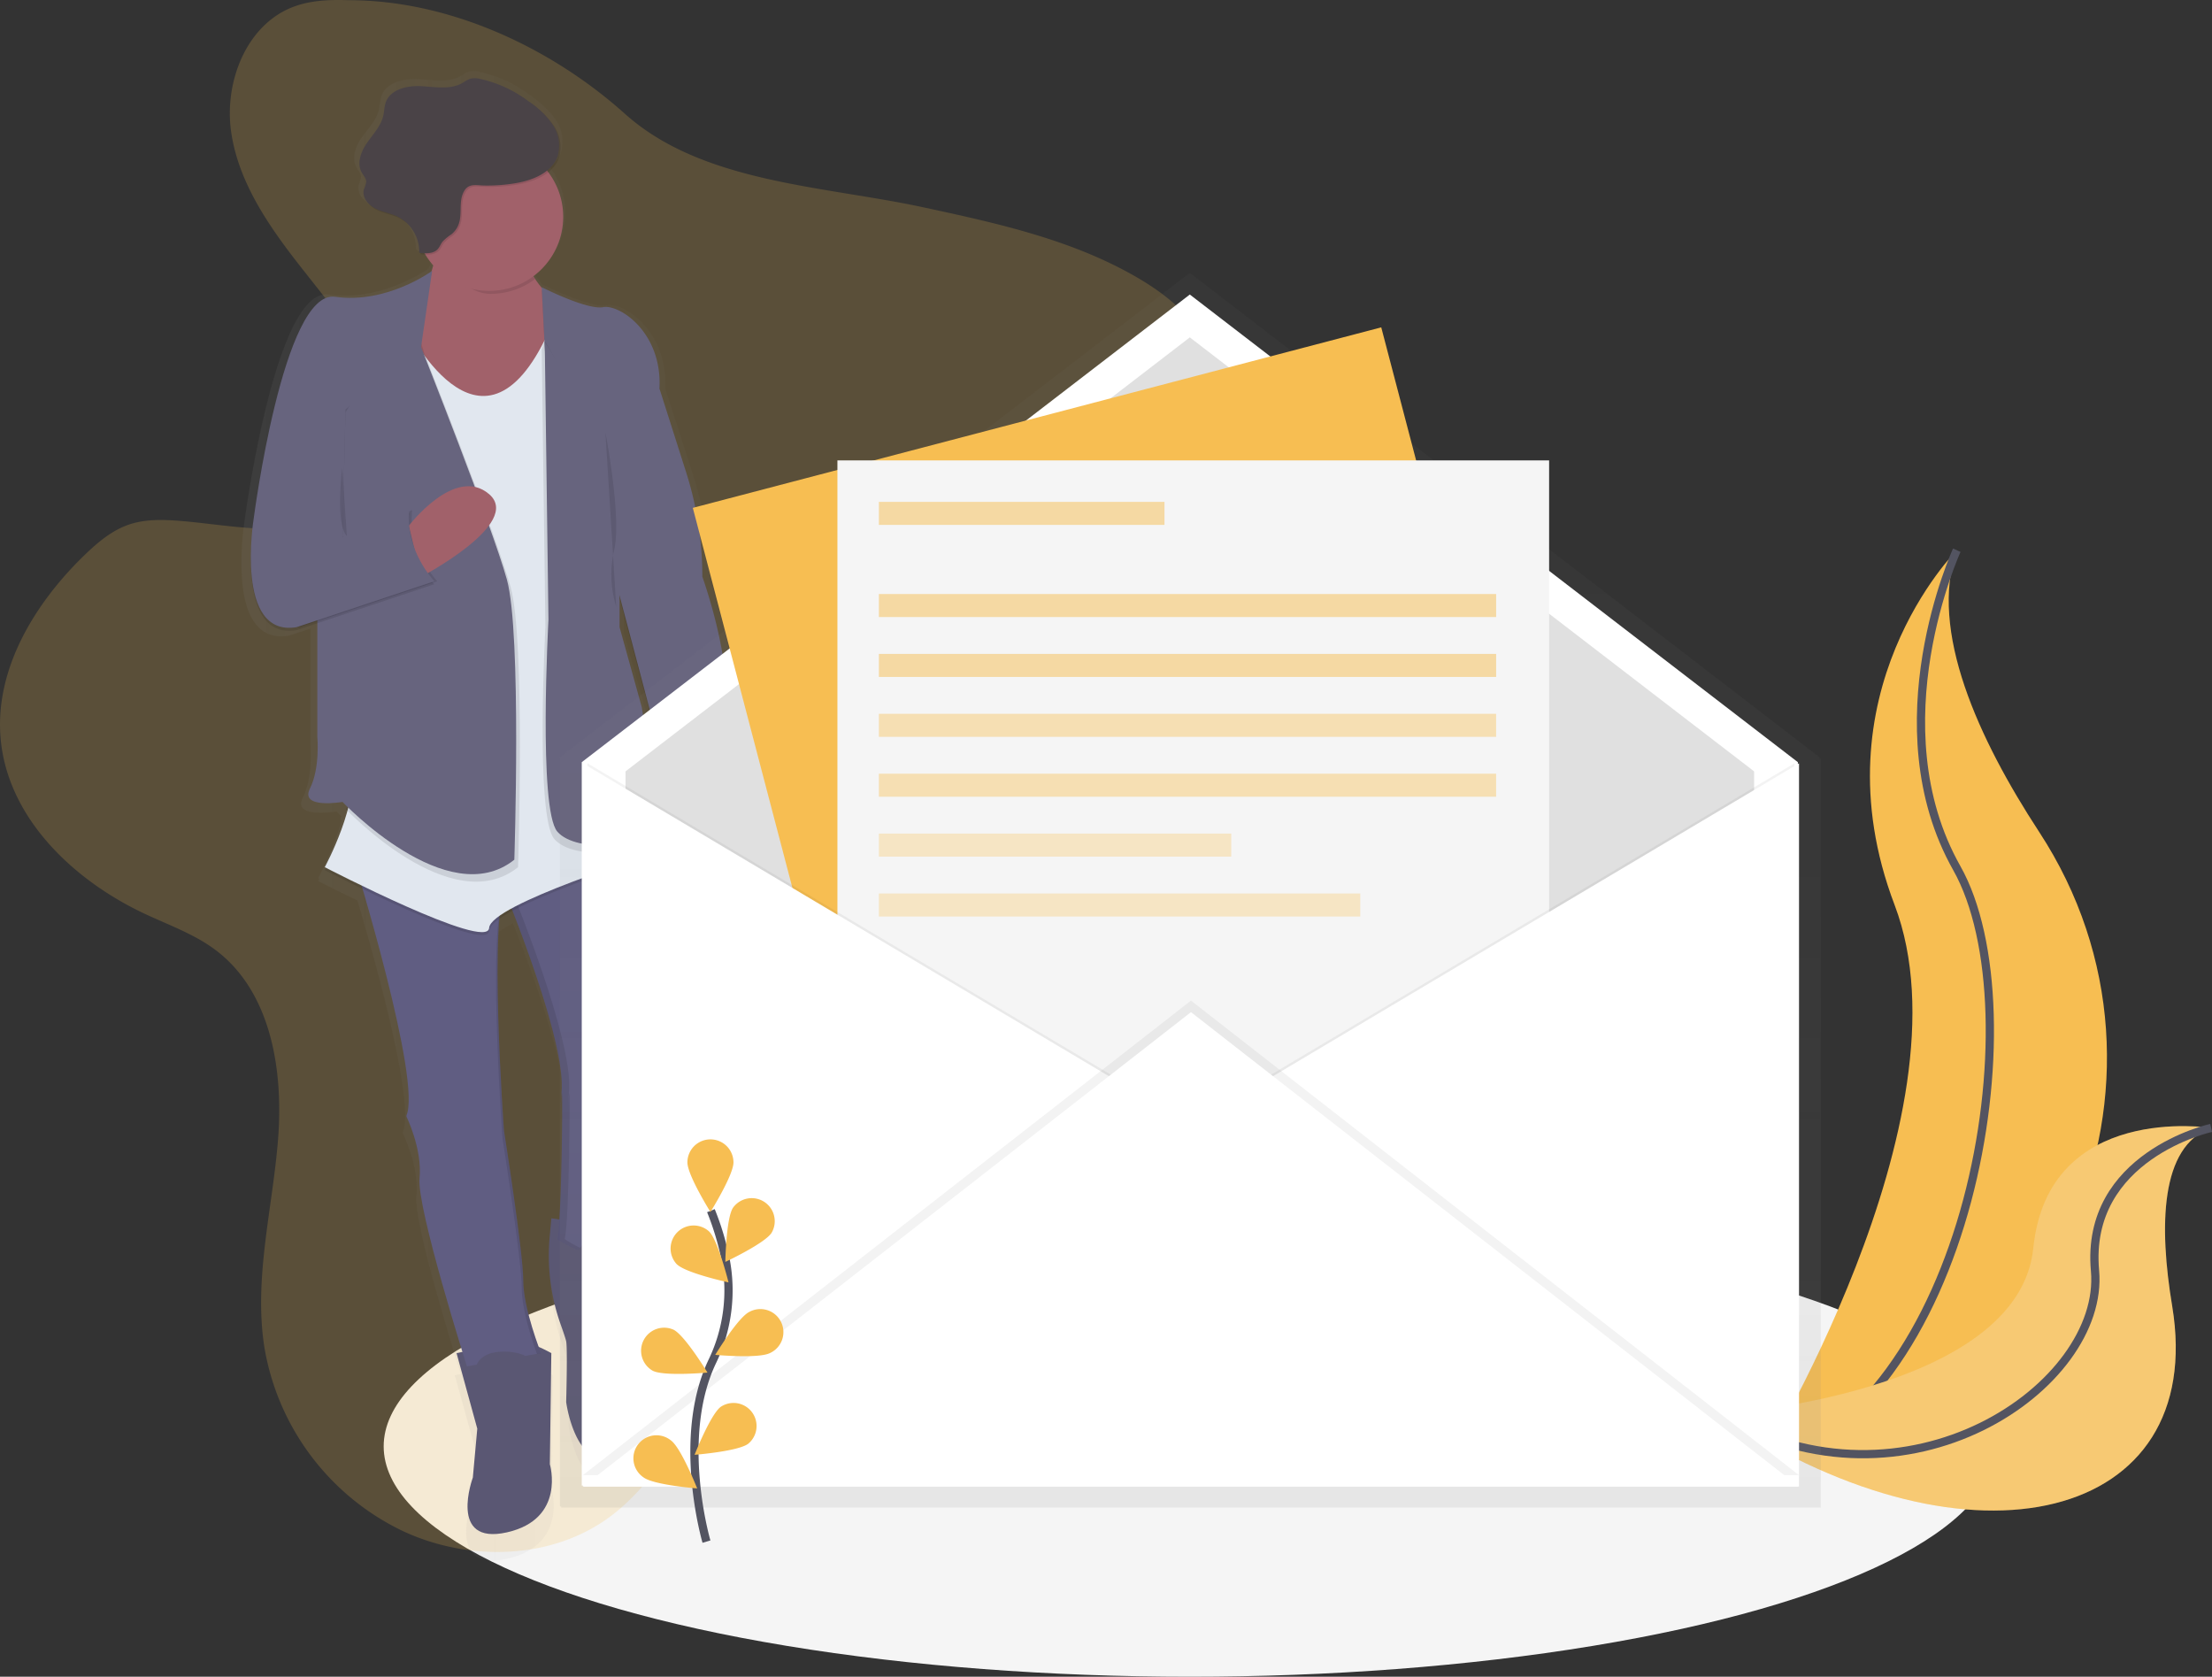<svg xmlns="http://www.w3.org/2000/svg" xmlns:xlink="http://www.w3.org/1999/xlink" width="537.817" height="407.601" viewBox="0 0 537.817 407.601">
  <rect x="0" y="0" width="537.817" height="407.601" fill="#333333" stroke="none"/>
  <defs>
    <linearGradient id="linear-gradient" y1="0.5" x2="0.999" y2="0.5" gradientUnits="objectBoundingBox">
      <stop offset="0" stop-color="gray" stop-opacity="0.251"/>
      <stop offset="0.54" stop-color="gray" stop-opacity="0.122"/>
      <stop offset="1" stop-color="gray" stop-opacity="0.102"/>
    </linearGradient>
    <linearGradient id="linear-gradient-2" x1="0.5" y1="1" x2="0.5" y2="0" xlink:href="#linear-gradient"/>
  </defs>
  <g id="undraw_newsletter_vovu_1_" data-name="undraw_newsletter_vovu (1)" transform="translate(0.001 0.005)">
    <ellipse id="Ellipse_35" data-name="Ellipse 35" cx="196.001" cy="56" rx="196.001" ry="56" transform="translate(93.285 295.595)" fill="#f5f5f5"/>
    <path id="Path_818" data-name="Path 818" d="M931.3,324.92s-34.72,34.72-15.12,86.24-33.6,137.2-33.6,137.2.56-.084,1.63-.269C955.52,535.5,990.952,453.945,951.3,393.358,936.576,370.835,924.451,344.408,931.3,324.92Z" transform="translate(-455.534 -191.171)" fill="#f7be52"/>
    <path id="Path_819" data-name="Path 819" d="M931.3,324.92s-19.6,42.56,0,77.28,3.36,132.161-48.72,146.161" transform="translate(-455.534 -191.171)" fill="none" stroke="#535461" stroke-miterlimit="10" stroke-width="2"/>
    <path id="Path_820" data-name="Path 820" d="M986.192,575.349s-39.62-6.311-43.232,29.2-76.16,40.427-76.16,40.427.47.325,1.361.907c59.92,39.335,117.2,25.054,108.573-27.177C973.5,599.289,973.761,579.784,986.192,575.349Z" transform="translate(-448.591 -301.169)" fill="#f7be52"/>
    <path id="Path_821" data-name="Path 821" d="M986.192,575.349s-39.62-6.311-43.232,29.2-76.16,40.427-76.16,40.427.47.325,1.361.907c59.92,39.335,117.2,25.054,108.573-27.177C973.5,599.289,973.761,579.784,986.192,575.349Z" transform="translate(-448.591 -301.169)" fill="#f5f5f5" opacity="0.2"/>
    <path id="Path_822" data-name="Path 822" d="M986.175,575.69s-30.755,6.754-28.23,34.72S912.255,671.887,866.76,645.3" transform="translate(-448.573 -301.51)" fill="none" stroke="#535461" stroke-miterlimit="10" stroke-width="2"/>
    <path id="Path_823" data-name="Path 823" d="M204.784,86.122c-4.514-.157-9.139,0-13.373,1.579-11.519,4.3-16.979,18.346-15.2,30.515s9.078,22.736,16.654,32.419,15.786,19.242,19.942,30.8c2.072,5.774,3.041,12.242.935,18-3.248,8.887-13.042,13.854-22.445,14.885s-18.844-.98-28.28-1.68c-3.959-.28-8.03-.314-11.76.986-4.094,1.417-7.5,4.306-10.64,7.319-12.236,11.816-22.03,27.944-20.446,44.879,1.792,19.2,17.774,34.373,35.28,42.51,5.8,2.7,11.928,4.883,17.03,8.736,13.44,10.158,16.458,29.193,15.12,46s-5.9,33.628-3.36,50.288a60.632,60.632,0,0,0,34.015,45.052c15.876,7.28,35.745,6.826,49.84-3.472,6.871-5.04,12.068-11.99,16.587-19.2a165.686,165.686,0,0,0,16.492-34.653c1.966-5.774,3.814-11.984,8.4-16,2.8-2.47,6.429-3.853,10.018-4.928,10.819-3.237,22.215-4.127,33.135-7.006s21.907-8.243,27.843-17.836c8.4-13.614,4.48-31.024,4.519-47.04.067-36.49,21.9-69.16,29.96-104.72,2.632-11.626,3.612-24.489-2.268-34.855-4-7.073-10.735-12.113-17.819-16.033-15.568-8.646-33.264-12.494-50.675-16.24-24.2-5.2-53.581-5.869-72.335-22.68C253.952,97.625,229.329,86.122,204.784,86.122Z" transform="translate(-120 -86.08)" fill="#f7be52" opacity="0.2"/>
    <g id="Group_199" data-name="Group 199" transform="translate(58.726 17.271)" opacity="0.5">
      <path id="Path_824" data-name="Path 824" d="M338.7,240.935a84.294,84.294,0,0,0-4.079-25.894L327.9,194.191v-1.03c.207-13.356-10.2-20.02-14.213-19.3-4.1.739-15.5-4.973-15.5-4.973v.157a21.34,21.34,0,0,1-2.106-2.878,18.267,18.267,0,0,0,3.758-25.861,8.024,8.024,0,0,0,2.7-3.629,9.222,9.222,0,0,0-1.294-7.93,15.368,15.368,0,0,0-2.24-2.671,28.358,28.358,0,0,0-4.178-3.416,31.756,31.756,0,0,0-12.32-5.6,5.129,5.129,0,0,0-2.358,0,9.772,9.772,0,0,0-1.91,1.03c-3.069,1.747-6.888.991-10.427.806s-7.84.806-8.96,4.127a30.32,30.32,0,0,0-.56,3.186c-.56,2.576-2.548,4.575-4.082,6.72s-2.682,5.04-1.406,7.37c.437.784,1.12,1.506,1.12,2.4a6.878,6.878,0,0,1-.56,1.837,3.885,3.885,0,0,0,1.462,3.814,6.21,6.21,0,0,0,1.68,1.282c1.775.907,3.819,1.187,5.628,2.027a9.246,9.246,0,0,1,2.453,1.68,9.643,9.643,0,0,1,2.666,6.961l.375.039v.33c.392.045.806.084,1.215.1a18.476,18.476,0,0,0,2.01,2.671q-.19.717-.431,1.456c-1.316.913-12.079,8.081-24.321,6.356-13.065-1.842-20.535,55.278-20.535,55.278a65.333,65.333,0,0,0-.706,9.867c-.056,8.4,1.708,19.393,11.536,17.775l5.225-1.719v28.252s.745,7.739-1.865,12.88,8.215,3.315,8.215,3.315.414.431,1.176,1.165l-.241.678.319.325a74.081,74.081,0,0,1-5.729,14.05l.308.157c-.2.375-.308.56-.308.56s4.021,2.055,9.554,4.7c4.446,15.03,14.179,49.84,10.976,56.471l.09.19h0c.6,1.243,3.948,8.574,3.27,15.288-.61,6,7.7,33.281,10.8,43.187l-1.467.3,5.225,18.794-1.12,12.163s-6.345,16.951,8.585,13.636,10.825-16.951,10.825-16.951l.375-27.642s-1.439-.8-3.214-1.568c-1.221-3.3-3.881-11.094-3.881-16.486,0-7-4.855-37.223-4.855-37.223v-.213l-.028-.4v-.067c0-.375-.062-.89-.106-1.518v-.034c-.56-8.17-2.24-35.93-1.014-50.4a32.341,32.341,0,0,1,3.36-2c3.634,9.184,13,34,12.4,44.408-.745,12.88-.185,2.766,0,1.12.056-.51.1.106.112,1.49v5.449c0,1.12,0,2.363-.039,3.657v.784c0,.79,0,1.6-.039,2.414,0,1.12-.045,2.206-.067,3.332-.056,2.52-.129,5.068-.218,7.454q0,.4-.028.79-.028.784-.062,1.534t-.067,1.467q-.034.711-.073,1.383c-.028.526-.062,1.03-.09,1.512l-2.027-.291-.431,4.659a50.658,50.658,0,0,0,2.8,21.84c.694,1.915,1.232,3.5,1.35,4.066.375,1.842,0,15.12,0,15.12s2.24,17.321,12.7,14c4.7-1.5,6.989-6.042,8.081-10.6a26.287,26.287,0,0,0-1.294-15.831c-1.484-3.73-3-8.96-1.932-13,1.865-7,1.865-16.951,1.865-16.951l-1.154-.162a18.39,18.39,0,0,0,.778-1.68s-.375-25.43,2.985-28.745c1.848-1.826,1.68-6.21,1.12-9.794a67.013,67.013,0,0,1-.56-15.68,24.924,24.924,0,0,1,.946-5.874c.986-1.949,1.971-21.594-2.391-31.047l.9-.28-.14-.694.14-.045a54.881,54.881,0,0,0,2.24,5.158,2.049,2.049,0,0,0,.745.37c12.09-2.122,12.578-13.406,11.906-19.566.51.246.79.4.79.4l1.12-16.24a23.477,23.477,0,0,0,1.546-9.481C344.838,257.712,338.7,240.935,338.7,240.935ZM325.373,287.1c-.829-7.073-1.977-13.731-1.977-13.731l-5.6-19.9v-7.246l8.882,33.152Z" transform="translate(-224.868 -116.925)" fill="url(#linear-gradient)"/>
    </g>
    <path id="Path_825" data-name="Path 825" d="M358.895,614.93l-.414,4.553a50.1,50.1,0,0,0,2.716,21.364c.666,1.876,1.187,3.422,1.3,3.976.358,1.8,0,14.767,0,14.767s2.162,16.929,12.247,13.686c4.536-1.456,6.72-5.908,7.8-10.36a26.006,26.006,0,0,0-1.254-15.467c-1.434-3.646-2.9-8.77-1.865-12.706,1.8-6.843,1.8-16.565,1.8-16.565Z" transform="translate(-224.842 -318.775)" fill="#5a5773"/>
    <path id="Path_826" data-name="Path 826" d="M340.09,465.452s14.045,34.216,13.322,46.816-.179,2.7,0,1.081c.319-2.884,0,31.36-1.081,35.28,0,0,14.767,10.8,20.53-3.6,0,0-.358-24.847,2.878-28.09,1.781-1.781,1.607-6.07,1.081-9.57a66.334,66.334,0,0,1-.56-15.3,23.226,23.226,0,0,1,.913-5.74c1.081-2.162,2.162-26.651-4.323-33.494Z" transform="translate(-216.84 -247.452)" fill="#605d82"/>
    <path id="Path_827" data-name="Path 827" d="M354.139,548.673c1.081-3.959,1.4-38.181,1.081-35.28-.179,1.618-.722,11.525,0-1.081S341.9,465.5,341.9,465.5l31.422-12.085c-.146-.185-.3-.358-.448-.521L340.1,465.5s14.045,34.216,13.322,46.816-.179,2.7,0,1.081c.319-2.884,0,31.36-1.081,35.28,0,0,5.9,4.312,11.693,3.853C358.877,552.139,354.139,548.673,354.139,548.673Z" transform="translate(-216.844 -247.478)" opacity="0.1"/>
    <path id="Path_828" data-name="Path 828" d="M318.22,671.166l5.04,18.368-1.081,11.883s-6.121,16.565,8.282,13.322,10.444-16.565,10.444-16.565l.358-27.009s-5.762-3.242-8.282-2.878S318.22,671.166,318.22,671.166Z" transform="translate(-207.217 -342.24)" fill="#5a5773"/>
    <path id="Path_829" data-name="Path 829" d="M273.85,459.94s16.565,53.659,12.606,61.942c0,0,3.959,7.924,3.242,15.12s11.525,45.735,11.525,45.735l18.01-3.242s-4.323-10.8-4.323-17.646-4.682-36.4-4.682-36.4-3.959-54.023.722-59.786Z" transform="translate(-187.694 -250.58)" fill="#605d82"/>
    <g id="Group_200" data-name="Group 200" transform="translate(86.156 209.36)" opacity="0.1">
      <path id="Path_830" data-name="Path 830" d="M336.618,478c-2.985,12.23.314,57.238.314,57.238s4.682,29.529,4.682,36.4c0,5.225,2.514,12.751,3.707,16.022l.974-.174s-4.323-10.8-4.323-17.646-4.682-36.4-4.682-36.4S334.277,492.308,336.618,478Z" transform="translate(-300.918 -467.886)"/>
      <path id="Path_831" data-name="Path 831" d="M296.36,570.255l.09.185c.028-.185.056-.381.073-.56A3.991,3.991,0,0,1,296.36,570.255Z" transform="translate(-283.754 -508.313)"/>
      <path id="Path_832" data-name="Path 832" d="M310.133,467.433a5.3,5.3,0,0,1,.812-1.73L273.85,459.94s.218.7.594,1.949Z" transform="translate(-273.85 -459.94)"/>
    </g>
    <path id="Path_833" data-name="Path 833" d="M415.3,422.948s5.4,20.16-10.8,23.05a1.971,1.971,0,0,1-.722-.358s-9.363-18.368-2.162-25.57Z" transform="translate(-242.711 -233.037)" fill="#a1616a"/>
    <path id="Path_834" data-name="Path 834" d="M299.527,186s1.081,15.12-10.8,22.327,25.2,27.009,25.2,27.009l19.449-30.974s-8.277,1.07-13.317-13.322Z" transform="translate(-193.206 -130.047)" fill="#a1616a"/>
    <path id="Path_835" data-name="Path 835" d="M280.438,227.78s18.368,38.175,34.933,2.162L340.94,356.7s-39.62,12.247-39.973,18.01S261,359.952,261,359.952s8.641-15.848,6.485-25.57S280.438,227.78,280.438,227.78Z" transform="translate(-182.04 -148.43)" opacity="0.1"/>
    <path id="Path_836" data-name="Path 836" d="M280.438,226.49s18.368,38.175,34.933,2.162l25.57,126.768s-39.62,12.247-39.973,18.01S261,358.662,261,358.662s8.641-15.848,6.485-25.57S280.438,226.49,280.438,226.49Z" transform="translate(-182.04 -147.862)" fill="#e1e7ef"/>
    <path id="Path_837" data-name="Path 837" d="M327.077,683.254S322.4,672.81,333.2,672.81s9,9.363,9,9.363Z" transform="translate(-210.67 -344.242)" fill="#5a5773"/>
    <path id="Path_838" data-name="Path 838" d="M370.929,634.158s-4.323-11.166,6.485-11.525,5.4,10.08,5.4,10.08Z" transform="translate(-230.033 -322.16)" fill="#5a5773"/>
    <path id="Path_839" data-name="Path 839" d="M355.2,212s10.982,5.6,14.946,4.861,14.4,6.121,13.686,19.807l6.507,20.418a83.384,83.384,0,0,1,3.92,25.318h0s9.363,25.928,4.323,37.453L397.5,335.7s-8.282-4.682-16.929-3.242l2.178-12.942-9.744-36.742L356.8,243.523Z" transform="translate(-223.488 -141.487)" opacity="0.1"/>
    <path id="Path_840" data-name="Path 840" d="M355.2,210.73s10.982,5.6,14.946,4.861,14.4,6.121,13.686,19.807l6.507,20.418a83.384,83.384,0,0,1,3.92,25.318h0s9.363,25.928,4.323,37.453L397.5,334.434s-8.282-4.682-16.929-3.242l2.162-12.964L373.008,281.5l-16.19-39.256Z" transform="translate(-223.488 -140.928)" fill="#67647e"/>
    <path id="Path_841" data-name="Path 841" d="M373.389,264.675v40.7l5.4,19.449s3.6,21.246,2.52,27.731-18.368,7.924-23.05,2.52-2.162-51.52-2.162-51.52l-.9-67.508.722-2.162Z" transform="translate(-223.488 -151.114)" opacity="0.1"/>
    <path id="Path_842" data-name="Path 842" d="M374.709,263.15v40.7l5.4,19.449s3.6,21.246,2.52,27.731-18.368,7.924-23.05,2.52-2.162-51.52-2.162-51.52l-.9-67.525Z" transform="translate(-224.069 -151.387)" fill="#67647e"/>
    <path id="Path_843" data-name="Path 843" d="M259.38,290.367l11.525,35.84-5.4,15.3s25.57,27.009,41.776,14.045c0,0,1.8-55.1-1.8-68.068s-20.888-56.56-20.888-56.56l-3.578-11.508-19.085,10.8Z" transform="translate(-181.327 -144.752)" opacity="0.1"/>
    <path id="Path_844" data-name="Path 844" d="M256.044,287.12V322.4s.722,7.566-1.8,12.606,7.924,3.242,7.924,3.242,25.57,27.009,41.776,14.045c0,0,1.8-55.1-1.8-68.068s-20.888-56.56-20.888-56.56l-3.6-11.525-19.085,10.8Z" transform="translate(-178.893 -143.309)" fill="#67647e"/>
    <path id="Path_845" data-name="Path 845" d="M272.977,204.95s-10.982,8.1-23.587,6.3-19.807,54.023-19.807,54.023-4.682,28.812,10.444,26.292L273.52,280.4s-7.2-7.566-6.121-17.287l-16.212,6.479.728-30.968Z" transform="translate(-167.915 -138.385)" opacity="0.1"/>
    <path id="Path_846" data-name="Path 846" d="M230.862,309.682s-4.682,28.812,10.444,26.292L274.8,324.807s-7.2-7.56-6.121-17.287L252.478,314Z" transform="translate(-168.479 -183.515)" opacity="0.1"/>
    <path id="Path_847" data-name="Path 847" d="M297.51,306.749s11.239-14.778,19.516-7.683-16.548,20.1-16.548,20.1Z" transform="translate(-198.105 -178.948)" fill="#a1616a"/>
    <path id="Path_848" data-name="Path 848" d="M272.977,203.66s-10.982,8.1-23.587,6.3-19.807,54.023-19.807,54.023S224.9,292.8,240.026,290.276l33.494-11.166s-7.2-7.566-6.121-17.287l-16.212,6.485.728-30.974,18.368-15.12Z" transform="translate(-167.915 -137.817)" fill="#67647e"/>
    <path id="Path_849" data-name="Path 849" d="M330.889,192.3l-20.53-5.04s1.07,1.21-.179,5.942c3.3,3.791,7.364,8.826,12.785,8.826a17.92,17.92,0,0,0,10.763-3.567A32.383,32.383,0,0,1,330.889,192.3Z" transform="translate(-203.679 -130.601)" opacity="0.1"/>
    <circle id="Ellipse_36" data-name="Ellipse 36" cx="18.01" cy="18.01" r="18.01" transform="translate(100.917 34.69)" fill="#a1616a"/>
    <path id="Path_850" data-name="Path 850" d="M314.7,146.184c4.178-.711,8.77-2.565,10.17-6.563a9.1,9.1,0,0,0-1.249-7.75,21.206,21.206,0,0,0-5.83-5.6,30.242,30.242,0,0,0-11.906-5.466,4.889,4.889,0,0,0-2.274,0,9.385,9.385,0,0,0-1.842,1.008c-2.962,1.708-6.647.969-10.08.79s-7.549.79-8.63,4.032c-.336,1-.314,2.083-.56,3.114-.56,2.52-2.458,4.48-3.92,6.58s-2.587,4.939-1.355,7.2c.42.767,1.12,1.473,1.12,2.346a7.279,7.279,0,0,1-.56,1.8c-.51,1.859.974,3.735,2.688,4.62s3.685,1.159,5.432,1.982a9.52,9.52,0,0,1,5.3,8.814c1.59.185,3.444.28,4.519-.907.482-.532.717-1.243,1.154-1.809a12.228,12.228,0,0,1,2.15-1.77c3.769-3.1,1.092-7.375,3.226-10.713,1.12-1.719,2.9-1.193,4.7-1.165A41.563,41.563,0,0,0,314.7,146.184Z" transform="translate(-188.948 -101.302)" opacity="0.1"/>
    <path id="Path_851" data-name="Path 851" d="M314.061,145.544c4.178-.711,8.77-2.565,10.17-6.563a9.1,9.1,0,0,0-1.249-7.75,21.207,21.207,0,0,0-5.83-5.6,30.242,30.242,0,0,0-11.906-5.466,4.889,4.889,0,0,0-2.274,0,9.386,9.386,0,0,0-1.842,1.008c-2.962,1.708-6.647.969-10.08.79s-7.549.79-8.63,4.032c-.336,1-.314,2.083-.56,3.114-.56,2.52-2.458,4.48-3.92,6.58s-2.587,4.939-1.355,7.2c.42.767,1.12,1.473,1.12,2.346a7.28,7.28,0,0,1-.56,1.8c-.51,1.859.974,3.735,2.688,4.62s3.685,1.159,5.432,1.982a9.52,9.52,0,0,1,5.32,8.837c1.59.185,3.444.28,4.519-.907.482-.532.717-1.243,1.154-1.809a12.228,12.228,0,0,1,2.15-1.77c3.769-3.1,1.092-7.375,3.226-10.713,1.12-1.719,2.9-1.193,4.7-1.165A41.562,41.562,0,0,0,314.061,145.544Z" transform="translate(-188.666 -101.021)" fill="#4a4347"/>
    <path id="Path_852" data-name="Path 852" d="M382.85,273.76s3.959,20.53,2.162,28.454a26.4,26.4,0,0,0,.47,13.955" transform="translate(-235.654 -168.661)" opacity="0.1"/>
    <path id="Path_853" data-name="Path 853" d="M268.157,289.19s-1.725,13.686,1.148,16.565" transform="translate(-184.963 -175.45)" opacity="0.1"/>
    <path id="Path_854" data-name="Path 854" d="M447.47,589.06a.84.84,0,1,0-.84-.84.84.84,0,0,0,.84.84Z" transform="translate(-263.717 -306.653)"/>
    <g id="Group_201" data-name="Group 201" transform="translate(136.147 66.483)" opacity="0.5">
      <path id="Path_855" data-name="Path 855" d="M669.374,322.867V322.4L516.583,204.914a.56.56,0,0,0-.666,0L363.12,322.4V504.515h.291v.291h306.26V322.693Z" transform="translate(-363.12 -204.804)" fill="url(#linear-gradient-2)"/>
    </g>
    <path id="Path_856" data-name="Path 856" d="M548.261,417.371H252.58V241.53L400.421,127.85,548.261,241.53Z" transform="translate(-111.135 -56.256)" fill="#fff"/>
    <path id="Path_857" data-name="Path 857" d="M545.981,415.133H271.58V251.949l137.2-105.5,137.2,105.5Z" transform="translate(-119.495 -64.44)" fill="#e0e0e0"/>
    <rect id="Rectangle_98" data-name="Rectangle 98" width="173.041" height="220.081" transform="translate(168.446 123.452) rotate(-14.69)" fill="#f7be52"/>
    <rect id="Rectangle_99" data-name="Rectangle 99" width="173.041" height="220.081" transform="translate(203.605 111.914)" fill="#f5f5f5"/>
    <path id="Path_858" data-name="Path 858" d="M255.08,331.35l147.841,87.92L255.08,507.191Z" transform="translate(-112.235 -145.796)" opacity="0.05"/>
    <path id="Path_859" data-name="Path 859" d="M253.08,331.35l147.841,87.92L253.08,507.191Z" transform="translate(-111.355 -145.796)" fill="#fff"/>
    <path id="Path_860" data-name="Path 860" d="M662.921,331.35,515.08,419.27l147.841,87.92Z" transform="translate(-226.635 -145.796)" opacity="0.05"/>
    <path id="Path_861" data-name="Path 861" d="M664.921,331.35,517.08,419.27l147.841,87.92Z" transform="translate(-227.515 -145.796)" fill="#fff"/>
    <path id="Path_862" data-name="Path 862" d="M253.08,549.71,400.921,434.35,548.761,549.71Z" transform="translate(-111.355 -191.115)" opacity="0.05"/>
    <path id="Path_863" data-name="Path 863" d="M253.08,554.71,400.921,439.35,548.761,554.71Z" transform="translate(-111.355 -193.315)" fill="#fff"/>
    <path id="Path_864" data-name="Path 864" d="M424.433,692.066s-7.426-25.2,1.394-43.759a39.81,39.81,0,0,0,3.22-24.976,66.956,66.956,0,0,0-3.534-11.721" transform="translate(-252.665 -317.314)" fill="none" stroke="#535461" stroke-miterlimit="10" stroke-width="2"/>
    <path id="Path_865" data-name="Path 865" d="M429.65,586.27c0,3.091-5.6,12.046-5.6,12.046s-5.6-8.96-5.6-12.046a5.6,5.6,0,1,1,11.2,0Z" transform="translate(-251.318 -303.701)" fill="#f7be52"/>
    <path id="Path_866" data-name="Path 866" d="M446.165,614.609c-1.68,2.593-11.245,7.073-11.245,7.073s.174-10.562,1.854-13.155a5.6,5.6,0,0,1,9.391,6.082Z" transform="translate(-258.565 -314.926)" fill="#f7be52"/>
    <path id="Path_867" data-name="Path 867" d="M443.808,665.035c-2.761,1.389-13.278.431-13.278.431s5.482-9.027,8.238-10.416a5.6,5.6,0,1,1,5.04,9.99Z" transform="translate(-256.633 -336.114)" fill="#f7be52"/>
    <path id="Path_868" data-name="Path 868" d="M434.574,705.024c-2.486,1.837-13.014,2.666-13.014,2.666s3.875-9.822,6.362-11.659a5.6,5.6,0,0,1,6.653,8.994Z" transform="translate(-252.686 -354.044)" fill="#f7be52"/>
    <path id="Path_869" data-name="Path 869" d="M412.721,627.516c2.24,2.15,12.538,4.385,12.538,4.385s-2.526-10.254-4.743-12.4a5.6,5.6,0,0,0-7.8,8.025Z" transform="translate(-248.131 -320.167)" fill="#f7be52"/>
    <path id="Path_870" data-name="Path 870" d="M401.2,672.894c2.761,1.389,13.278.431,13.278.431s-5.482-9.027-8.238-10.416a5.6,5.6,0,0,0-5.04,9.99Z" transform="translate(-242.466 -339.667)" fill="#f7be52"/>
    <path id="Path_871" data-name="Path 871" d="M397.492,719.37c2.486,1.837,13.014,2.666,13.014,2.666s-3.875-9.822-6.362-11.659a5.6,5.6,0,1,0-6.653,8.994Z" transform="translate(-241 -360.215)" fill="#f7be52"/>
    <rect id="Rectangle_100" data-name="Rectangle 100" width="69.44" height="5.6" transform="translate(213.685 121.994)" fill="#f7be52" opacity="0.5"/>
    <rect id="Rectangle_101" data-name="Rectangle 101" width="150.081" height="5.6" transform="translate(213.685 144.394)" fill="#f7be52" opacity="0.5"/>
    <rect id="Rectangle_102" data-name="Rectangle 102" width="150.081" height="5.6" transform="translate(213.685 158.954)" fill="#f7be52" opacity="0.5"/>
    <rect id="Rectangle_103" data-name="Rectangle 103" width="150.081" height="5.6" transform="translate(213.685 173.514)" fill="#f7be52" opacity="0.4"/>
    <rect id="Rectangle_104" data-name="Rectangle 104" width="150.081" height="5.6" transform="translate(213.685 188.074)" fill="#f7be52" opacity="0.4"/>
    <rect id="Rectangle_105" data-name="Rectangle 105" width="85.68" height="5.6" transform="translate(213.685 202.634)" fill="#f7be52" opacity="0.3"/>
    <rect id="Rectangle_106" data-name="Rectangle 106" width="117.04" height="5.6" transform="translate(213.685 217.195)" fill="#f7be52" opacity="0.3"/>
  </g>
</svg>
